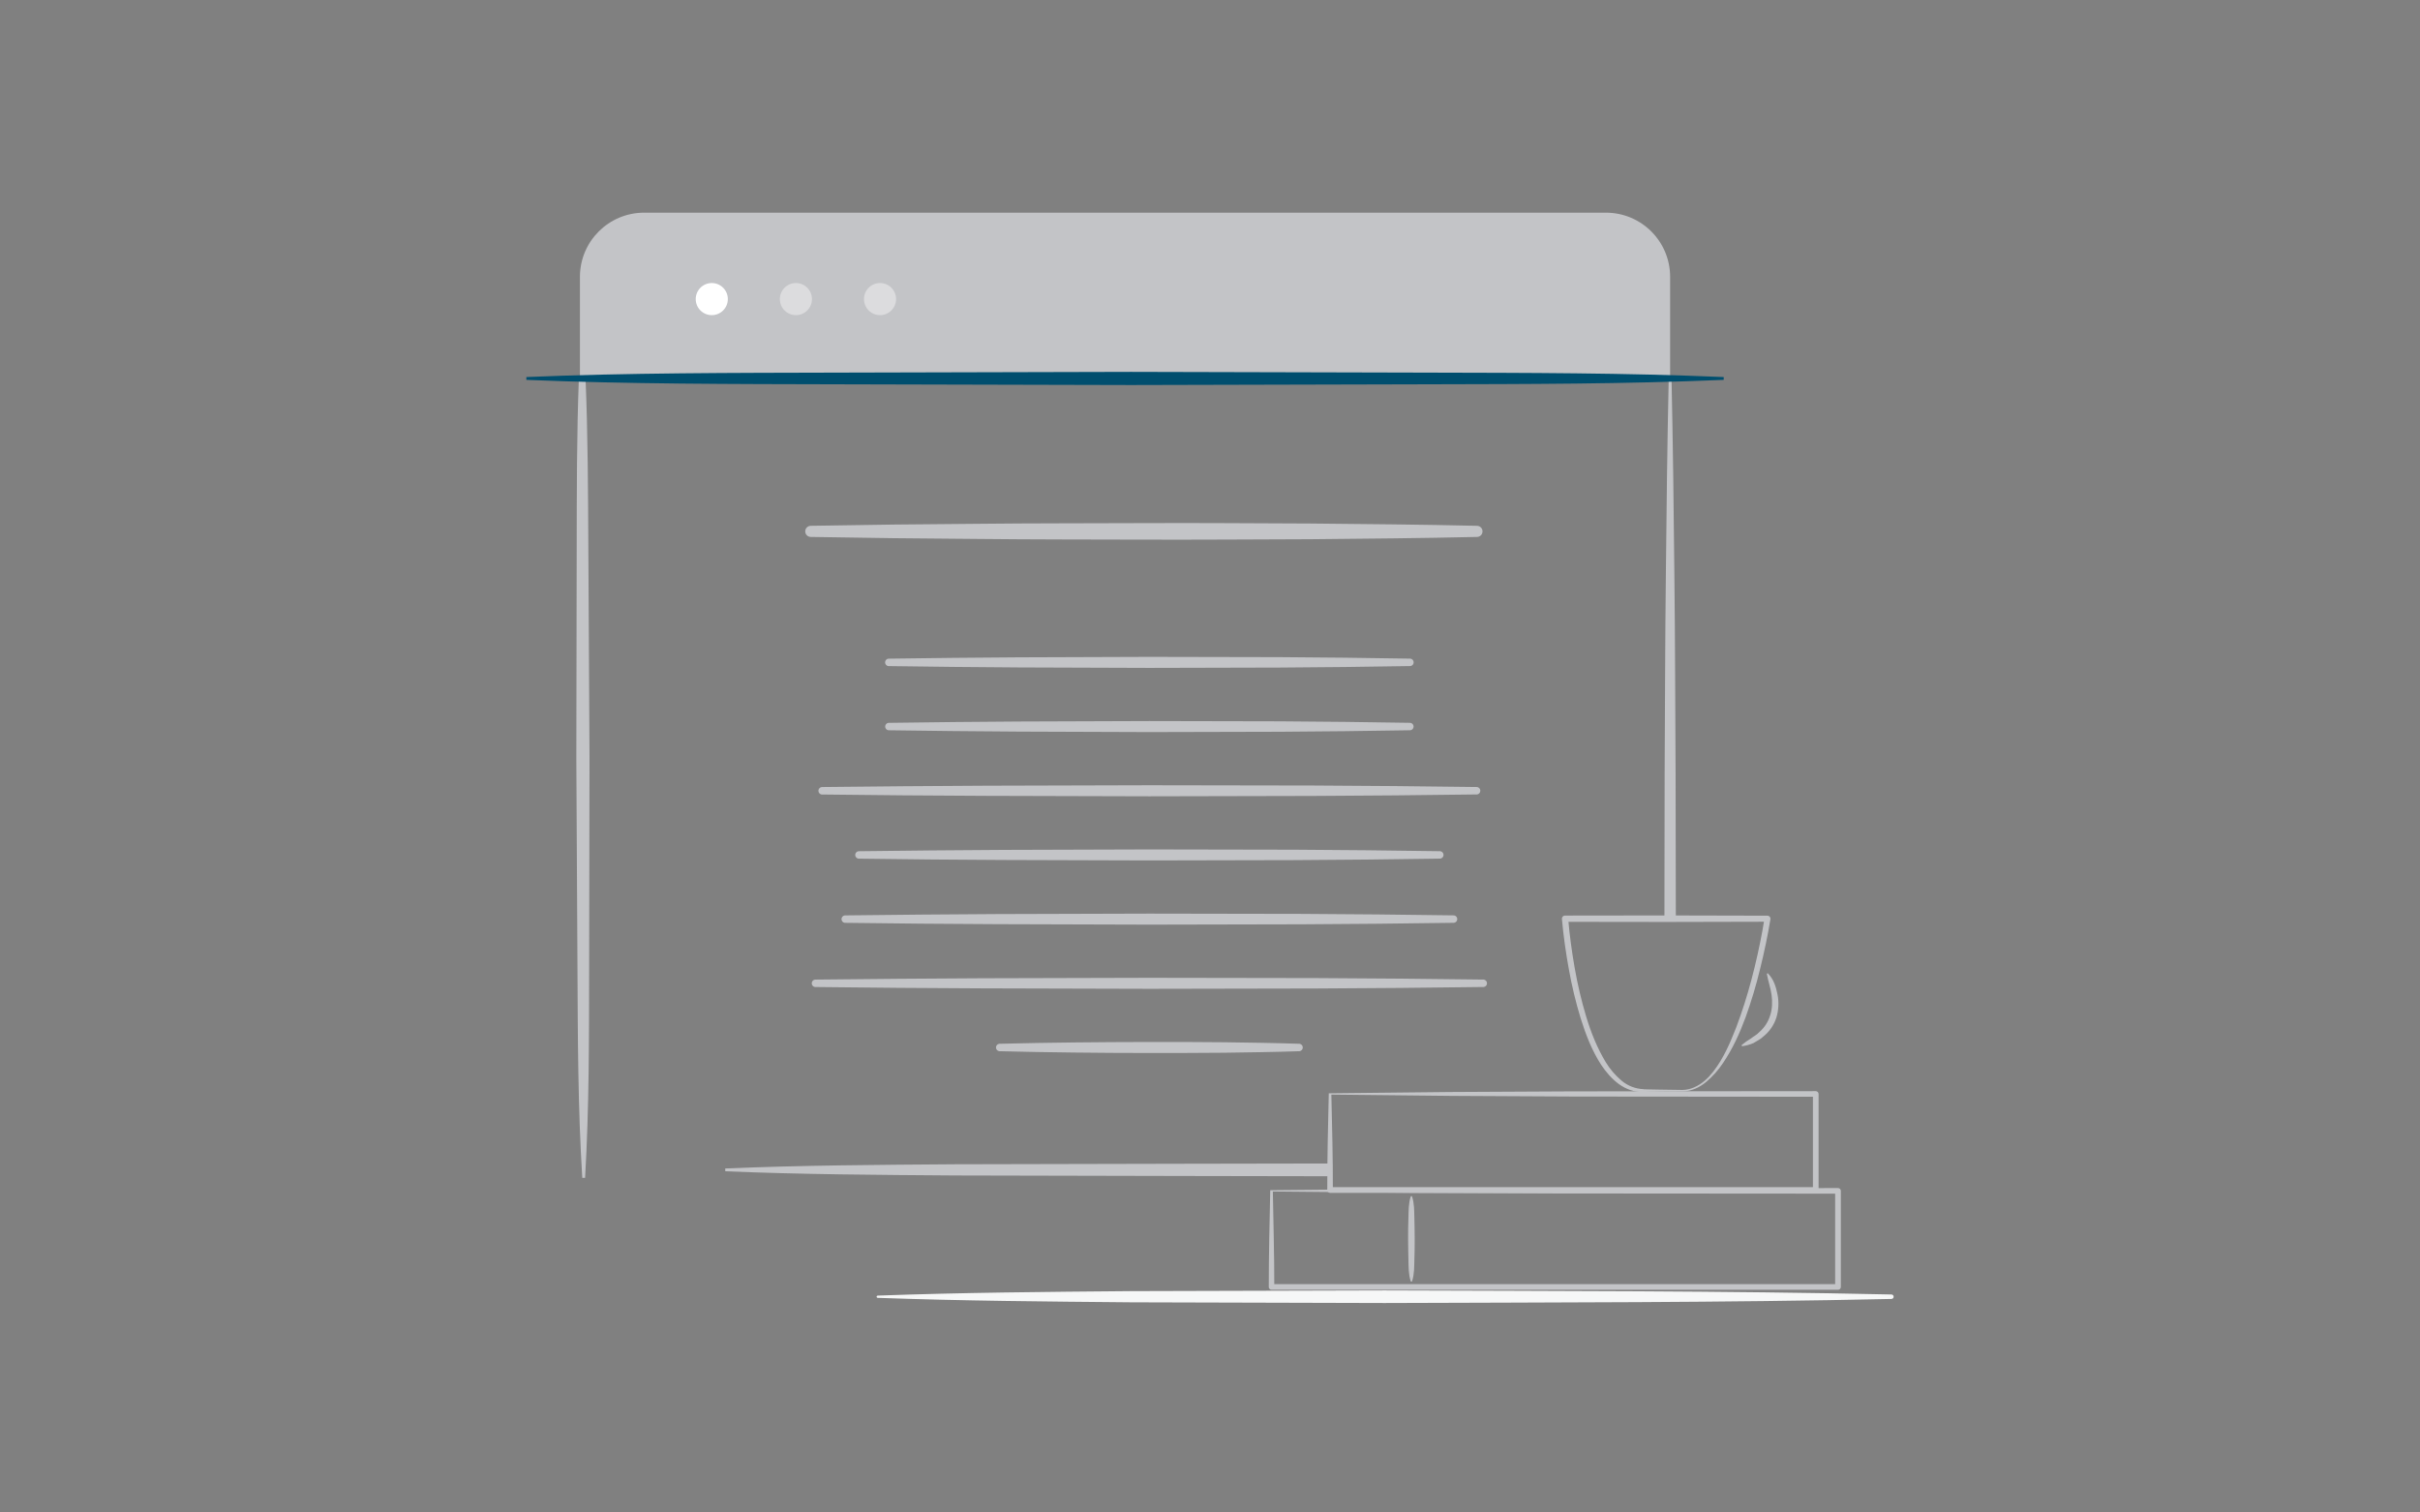 <?xml version="1.0" encoding="UTF-8"?>
<svg width="400px" height="250px" viewBox="0 0 400 250" version="1.1" xmlns="http://www.w3.org/2000/svg" xmlns:xlink="http://www.w3.org/1999/xlink">
    <rect x="0" y="0" width="400" height="250" fill="#808080" stroke="none"/>
    <!-- Generator: Sketch 54.1 (76490) - https://sketchapp.com -->
    <title>Slice 1</title>
    <desc>Created with Sketch.</desc>
    <g id="Page-1" stroke="none" stroke-width="1" fill="none" fill-rule="evenodd">
        <g id="type-blog" transform="translate(87, 35)" fill-rule="nonzero">
            <path d="M9.779,27.411 L8.685,27.411 C8.321,36.853 8.336,46.293 8.321,55.734 L8.26,90.388 L8.448,125.039 C8.508,136.59 8.524,148.135 9.243,159.691 L9.708,159.691 C10.385,148.139 10.359,136.595 10.378,125.038 L10.44,90.383 L10.248,55.73 C10.196,46.29 10.178,36.85 9.779,27.411 L9.779,27.411 Z M189.998,117.119 L189.958,92.962 C189.887,82.061 189.89,71.161 189.759,60.256 C189.654,49.356 189.522,38.454 189.285,27.549 L188.82,27.549 C188.583,38.449 188.451,49.351 188.346,60.256 C188.216,71.157 188.217,82.058 188.147,92.962 L188.112,117.238 C188.741,117.308 189.367,117.07 189.998,117.119 L189.998,117.119 Z M132.56,157.315 L108.95,157.357 L70.913,157.442 C58.233,157.535 45.555,157.606 32.875,158.136 L32.875,158.601 C45.555,159.132 58.233,159.203 70.913,159.296 L108.95,159.381 L132.511,159.423 C132.546,158.991 132.562,157.588 132.56,157.315 L132.56,157.315 Z" id="Shape" fill="#c3c4c7"></path>
            <path d="M8.856,27.557 L8.856,10.764 C8.856,4.904 13.606,0.153 19.466,0.153 L178.444,0.153 C184.304,0.153 189.054,4.904 189.054,10.764 L189.054,27.557 L8.856,27.557 Z" id="Path" fill="#c3c4c7"></path>
            <path d="M197.91,27.788 C181.586,28.486 165.261,28.481 148.937,28.521 L99.964,28.645 L50.991,28.521 C34.667,28.481 16.327,28.487 0.003,27.788 L0.003,27.323 C16.327,26.624 34.667,26.63 50.991,26.59 L99.964,26.466 L148.937,26.59 C165.261,26.63 181.586,26.624 197.91,27.323 L197.91,27.788 Z" id="Path" fill="#004e6e"></path>
            <circle id="Oval" fill="#fff" cx="30.65" cy="14.437" r="2.654"></circle>
            <circle id="Oval" fill="#dcdcde" cx="44.555" cy="14.437" r="2.654"></circle>
            <circle id="Oval" fill="#dcdcde" cx="58.459" cy="14.437" r="2.654"></circle>
            <path d="M58.062,179.152 C72.027,178.645 85.99,178.532 99.955,178.411 L141.847,178.295 C169.774,178.405 197.702,178.343 225.631,178.968 C225.834,178.968 225.999,179.133 225.999,179.336 C225.999,179.539 225.834,179.704 225.631,179.704 C197.703,180.324 169.776,180.267 141.847,180.377 L99.955,180.261 C85.99,180.133 72.027,180.027 58.062,179.52 C57.968,179.511 57.895,179.431 57.895,179.336 C57.895,179.241 57.968,179.161 58.062,179.152 Z" id="Path" fill="#f6f7f7"></path>
            <g id="Group" transform="translate(46.037, 51.307)" fill="#c3c4c7">
                <path d="M77.353,110.639 L77.353,110.746 L77.508,118.625 C77.544,121.229 77.603,123.818 77.59,126.41 L77.125,125.945 L170.759,125.945 L170.294,126.41 L170.294,110.529 L170.759,110.994 L124.119,110.959 L100.754,110.858 L77.353,110.639 Z M76.919,110.422 L77.029,110.422 L100.325,110.207 L123.778,110.106 L170.771,110.07 C171.028,110.07 171.236,110.279 171.236,110.535 L171.236,126.416 C171.236,126.673 171.028,126.881 170.771,126.881 L77.139,126.881 C76.882,126.881 76.674,126.673 76.674,126.416 C76.663,123.713 76.722,121.009 76.756,118.32 L76.919,110.422 Z" id="Shape"></path>
                <path d="M87.027,94.621 L87.027,94.728 C87.148,100.049 87.286,105.209 87.27,110.383 L86.805,109.918 L167.085,109.918 L166.62,110.383 L166.62,94.511 L167.085,94.976 L127.121,94.94 L107.093,94.835 L87.027,94.621 Z M86.595,94.404 L86.703,94.404 L106.663,94.191 L126.775,94.086 L167.091,94.05 C167.348,94.05 167.556,94.259 167.556,94.515 L167.556,110.396 C167.556,110.653 167.348,110.861 167.091,110.861 L86.813,110.861 C86.556,110.861 86.348,110.653 86.348,110.396 C86.337,105.023 86.474,99.635 86.595,94.404 L86.595,94.404 Z M100.368,111.479 C100.741,112.645 100.71,113.804 100.744,114.975 C100.778,116.145 100.785,117.3 100.796,118.47 C100.807,119.64 100.779,120.795 100.744,121.966 C100.708,123.136 100.744,124.291 100.368,125.461 C100.359,125.492 100.337,125.518 100.307,125.532 C100.278,125.547 100.244,125.549 100.213,125.539 C100.177,125.526 100.148,125.498 100.136,125.461 C99.762,124.295 99.795,123.136 99.761,121.966 C99.727,120.795 99.719,119.64 99.708,118.47 C99.697,117.3 99.725,116.145 99.761,114.975 C99.797,113.804 99.761,112.65 100.136,111.479 C100.152,111.43 100.199,111.397 100.251,111.397 C100.303,111.397 100.349,111.43 100.365,111.479 L100.368,111.479 Z" id="Shape"></path>
                <path d="M145.077,94.081 L141.321,94.122 C140.701,94.122 140.069,94.136 139.444,94.157 L138.505,94.184 L138.086,94.184 L138.086,93.728 L138.13,93.728 L138.595,93.716 L138.595,94.199 C137.144,94.247 135.696,93.719 134.53,92.868 C133.365,92.017 132.425,90.894 131.632,89.721 C130.082,87.336 129.07,84.682 128.231,82.017 C127.416,79.344 126.761,76.625 126.272,73.873 C125.773,71.126 125.38,68.374 125.131,65.579 C125.119,65.444 125.161,65.31 125.249,65.207 C125.336,65.103 125.461,65.039 125.596,65.028 L125.649,65.028 L142.378,65.007 L159.108,65.046 C159.239,65.046 159.363,65.098 159.455,65.191 C159.547,65.283 159.599,65.408 159.598,65.538 C159.6,65.565 159.6,65.591 159.598,65.618 C159.142,68.387 158.566,71.111 157.893,73.833 C157.236,76.551 156.432,79.232 155.484,81.864 C154.515,84.488 153.348,87.066 151.764,89.394 C150.985,90.572 150.041,91.633 148.962,92.544 C147.878,93.438 146.516,94.089 145.077,94.081 L145.077,94.081 Z M145.077,93.852 C146.447,93.829 147.728,93.185 148.755,92.302 C149.783,91.418 150.6,90.278 151.318,89.11 C152.023,87.929 152.639,86.696 153.161,85.423 C153.708,84.16 154.204,82.874 154.647,81.565 C155.554,78.957 156.32,76.294 156.972,73.607 C157.625,70.919 158.186,68.197 158.62,65.476 L159.11,66.047 L142.38,66.086 L125.65,66.064 L126.162,65.512 C126.394,68.246 126.771,70.995 127.247,73.707 C127.719,76.421 128.353,79.104 129.146,81.741 C129.941,84.376 130.97,86.934 132.371,89.254 C133.068,90.402 133.946,91.43 134.971,92.299 C135.99,93.162 137.267,93.662 138.601,93.72 L138.613,93.72 C138.747,93.723 138.853,93.834 138.85,93.967 C138.847,94.101 138.736,94.207 138.602,94.204 L138.137,94.191 L138.094,94.191 L138.094,93.736 L138.513,93.736 L139.452,93.762 C140.072,93.784 140.704,93.793 141.329,93.798 L145.077,93.852 Z M159.208,74.62 C160.127,75.55 160.511,76.79 160.758,78.03 C161.018,79.307 160.959,80.628 160.584,81.876 C160.185,83.134 159.416,84.242 158.378,85.057 L158.011,85.367 C157.881,85.46 157.741,85.537 157.606,85.623 C157.337,85.793 157.059,85.951 156.783,86.108 C156.202,86.358 155.59,86.528 154.963,86.613 C154.913,86.62 154.863,86.593 154.841,86.547 C154.819,86.5 154.83,86.445 154.867,86.41 L154.881,86.398 C155.344,86.009 155.839,85.66 156.36,85.355 C156.808,84.984 157.355,84.742 157.735,84.31 C158.589,83.575 159.218,82.614 159.549,81.537 C159.9,80.481 159.942,79.322 159.79,78.179 C159.638,77.037 159.237,75.935 159.015,74.72 L159.015,74.71 C159.006,74.659 159.032,74.608 159.078,74.584 C159.124,74.56 159.18,74.568 159.217,74.605 L159.208,74.62 Z" id="Shape"></path>
                <path d="M0.941,0.605 L14.713,0.398 L28.486,0.273 C37.668,0.172 46.849,0.202 56.032,0.158 C65.214,0.115 74.396,0.195 83.578,0.226 C92.761,0.313 101.942,0.395 111.124,0.605 C111.618,0.625 112.007,1.031 112.007,1.524 C112.007,2.018 111.618,2.424 111.124,2.444 C101.942,2.654 92.761,2.736 83.578,2.823 C74.396,2.852 65.214,2.919 56.032,2.891 C46.849,2.863 37.668,2.877 28.486,2.776 L14.713,2.651 L0.941,2.444 C0.447,2.424 0.058,2.018 0.058,1.524 C0.058,1.031 0.447,0.625 0.941,0.605 L0.941,0.605 Z M13.788,22.566 C20.98,22.467 28.174,22.381 35.366,22.344 L56.942,22.268 L78.52,22.313 L89.31,22.406 L100.1,22.561 C100.403,22.607 100.628,22.868 100.628,23.174 C100.628,23.481 100.403,23.741 100.1,23.787 L89.31,23.942 L78.52,24.035 L56.942,24.09 L35.363,24.014 C28.171,23.978 20.977,23.891 13.785,23.792 C13.482,23.746 13.257,23.486 13.257,23.179 C13.257,22.872 13.482,22.612 13.785,22.566 L13.788,22.566 Z M13.797,33.175 C20.988,33.075 28.18,32.99 35.371,32.953 L56.942,32.877 L78.516,32.922 L89.303,33.015 L100.089,33.17 C100.393,33.216 100.617,33.476 100.617,33.783 C100.617,34.09 100.393,34.35 100.089,34.396 L89.303,34.551 L78.516,34.644 L56.942,34.698 L35.371,34.619 C28.18,34.584 20.988,34.497 13.797,34.398 C13.494,34.352 13.27,34.091 13.27,33.785 C13.27,33.478 13.494,33.217 13.797,33.171 L13.797,33.175 Z M2.765,43.783 C11.795,43.68 20.825,43.606 29.854,43.562 L56.942,43.487 L84.031,43.532 L97.575,43.625 L111.12,43.78 C111.423,43.826 111.647,44.087 111.647,44.393 C111.647,44.7 111.423,44.96 111.12,45.006 L97.575,45.161 L84.031,45.254 L56.942,45.315 L29.853,45.239 C20.823,45.203 11.793,45.129 2.764,45.017 C2.461,44.971 2.236,44.711 2.236,44.404 C2.236,44.097 2.461,43.837 2.764,43.791 L2.765,43.783 Z M8.848,54.393 C16.864,54.29 24.88,54.216 32.896,54.172 L56.942,54.096 L80.99,54.141 L93.013,54.234 L105.037,54.389 C105.34,54.435 105.565,54.695 105.565,55.002 C105.565,55.308 105.34,55.569 105.037,55.615 L93.013,55.77 L80.99,55.863 L56.942,55.917 L32.894,55.841 C24.878,55.805 16.862,55.731 8.846,55.62 C8.543,55.574 8.319,55.313 8.319,55.007 C8.319,54.7 8.543,54.439 8.846,54.393 L8.848,54.393 Z M6.582,65.001 C14.976,64.897 23.369,64.823 31.762,64.779 L56.942,64.705 L82.123,64.749 L94.714,64.842 L107.305,64.997 C107.608,65.043 107.832,65.304 107.832,65.611 C107.832,65.917 107.608,66.178 107.305,66.224 L94.714,66.379 L82.123,66.472 L56.942,66.526 L31.761,66.45 C23.367,66.414 14.973,66.34 6.58,66.228 C6.277,66.182 6.053,65.922 6.053,65.615 C6.053,65.309 6.277,65.048 6.58,65.002 L6.582,65.001 Z M1.663,75.611 C10.877,75.507 20.09,75.434 29.304,75.389 L56.942,75.315 L84.583,75.36 L98.403,75.453 L112.223,75.608 C112.527,75.654 112.751,75.914 112.751,76.221 C112.751,76.527 112.527,76.788 112.223,76.834 L98.403,76.989 L84.583,77.082 L56.942,77.136 L29.301,77.06 C20.087,77.024 10.874,76.95 1.66,76.838 C1.357,76.793 1.133,76.532 1.133,76.225 C1.133,75.919 1.357,75.658 1.66,75.612 L1.663,75.611 Z M32.114,86.221 C36.253,86.122 40.39,86.037 44.529,85.999 C48.668,85.933 52.806,85.951 56.943,85.923 C61.08,85.896 65.221,85.948 69.358,85.968 C73.497,86.026 77.635,86.082 81.772,86.221 C82.075,86.267 82.3,86.527 82.3,86.834 C82.3,87.141 82.075,87.401 81.772,87.447 C77.634,87.587 73.497,87.642 69.358,87.7 C65.219,87.72 61.08,87.763 56.943,87.745 C52.806,87.726 48.666,87.735 44.529,87.669 C40.39,87.633 36.251,87.546 32.114,87.447 C31.811,87.401 31.587,87.141 31.587,86.834 C31.587,86.527 31.811,86.267 32.114,86.221 L32.114,86.221 Z" id="Shape"></path>
            </g>
        </g>
    </g>
</svg>
